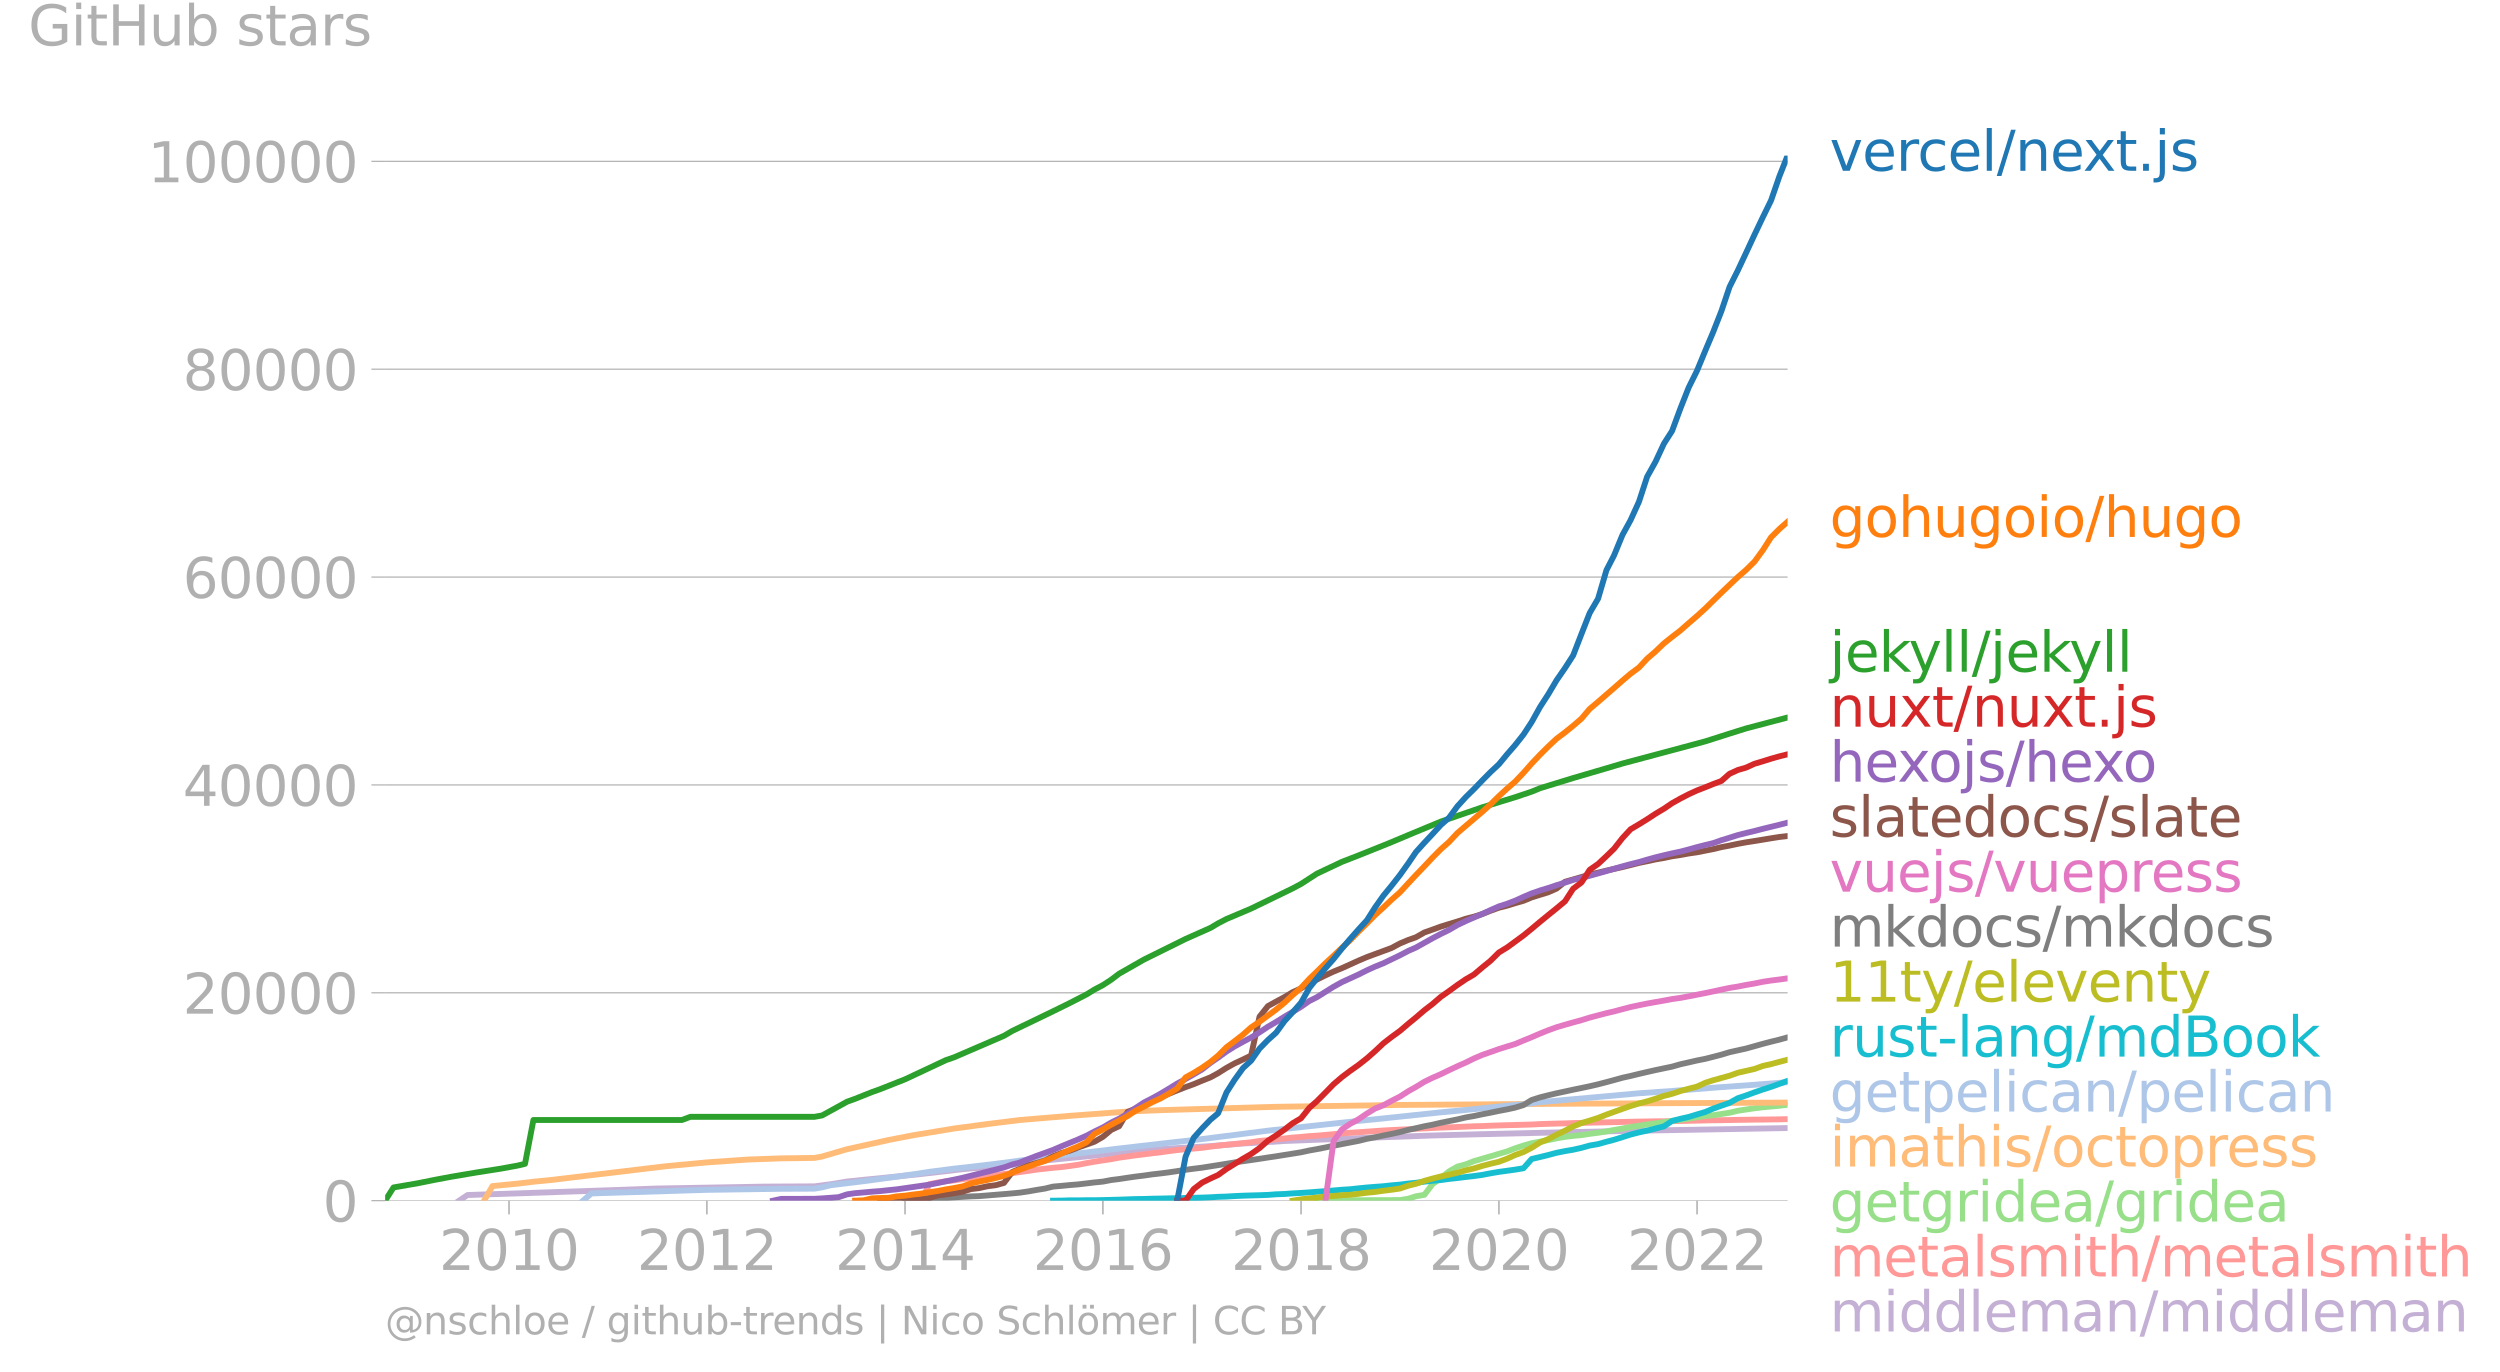 <svg xmlns="http://www.w3.org/2000/svg" xmlns:xlink="http://www.w3.org/1999/xlink" width="848.801" height="465.686" viewBox="0 0 636.6 349.264"><defs><style>*{stroke-linejoin:round;stroke-linecap:butt}</style></defs><g id="figure_1"><path id="patch_1" d="M0 349.264h636.6V0H0v349.264z" style="fill:none"/><g id="axes_1"><path id="patch_2" d="M98.073 305.737h357.12V39.625H98.073v266.112z" style="fill:none"/><g id="matplotlib.axis_1"><g id="xtick_1"><g id="line2d_1"><defs><path id="mcff234ff71" d="M0 0v3.5" style="stroke:#b0b0b0;stroke-width:.4"/></defs><use xlink:href="#mcff234ff71" x="129.616" y="305.737" style="fill:#b0b0b0;stroke:#b0b0b0;stroke-width:.4"/></g><g id="text_1" style="fill:#b0b0b0" transform="matrix(.14 0 0 -.14 111.801 323.375)"><defs><path id="DejaVuSans-32" d="M1228 531h2203V0H469v531q359 372 979 998 621 627 780 809 303 340 423 576 121 236 121 464 0 372-261 606-261 235-680 235-297 0-627-103-329-103-704-313v638q381 153 712 231 332 78 607 78 725 0 1156-363 431-362 431-968 0-288-108-546-107-257-392-607-78-91-497-524-418-433-1181-1211z" transform="scale(.016)"/><path id="DejaVuSans-30" d="M2034 4250q-487 0-733-480-245-479-245-1442 0-959 245-1439 246-480 733-480 491 0 736 480 246 480 246 1439 0 963-246 1442-245 480-736 480zm0 500q785 0 1199-621 414-620 414-1801 0-1178-414-1799Q2819-91 2034-91q-784 0-1198 620-414 621-414 1799 0 1181 414 1801 414 621 1198 621z" transform="scale(.016)"/><path id="DejaVuSans-31" d="M794 531h1031v3560L703 3866v575l1116 225h631V531h1031V0H794v531z" transform="scale(.016)"/></defs><use xlink:href="#DejaVuSans-32"/><use xlink:href="#DejaVuSans-30" x="63.623"/><use xlink:href="#DejaVuSans-31" x="127.246"/><use xlink:href="#DejaVuSans-30" x="190.869"/></g></g><g id="xtick_2"><use xlink:href="#mcff234ff71" id="line2d_2" x="180.002" y="305.737" style="fill:#b0b0b0;stroke:#b0b0b0;stroke-width:.4"/><g id="text_2" style="fill:#b0b0b0" transform="matrix(.14 0 0 -.14 162.187 323.375)"><use xlink:href="#DejaVuSans-32"/><use xlink:href="#DejaVuSans-30" x="63.623"/><use xlink:href="#DejaVuSans-31" x="127.246"/><use xlink:href="#DejaVuSans-32" x="190.869"/></g></g><g id="xtick_3"><use xlink:href="#mcff234ff71" id="line2d_3" x="230.457" y="305.737" style="fill:#b0b0b0;stroke:#b0b0b0;stroke-width:.4"/><g id="text_3" style="fill:#b0b0b0" transform="matrix(.14 0 0 -.14 212.642 323.375)"><defs><path id="DejaVuSans-34" d="M2419 4116 825 1625h1594v2491zm-166 550h794V1625h666v-525h-666V0h-628v1100H313v609l1940 2957z" transform="scale(.016)"/></defs><use xlink:href="#DejaVuSans-32"/><use xlink:href="#DejaVuSans-30" x="63.623"/><use xlink:href="#DejaVuSans-31" x="127.246"/><use xlink:href="#DejaVuSans-34" x="190.869"/></g></g><g id="xtick_4"><use xlink:href="#mcff234ff71" id="line2d_4" x="280.843" y="305.737" style="fill:#b0b0b0;stroke:#b0b0b0;stroke-width:.4"/><g id="text_4" style="fill:#b0b0b0" transform="matrix(.14 0 0 -.14 263.028 323.375)"><defs><path id="DejaVuSans-36" d="M2113 2584q-425 0-674-291-248-290-248-796 0-503 248-796 249-292 674-292t673 292q248 293 248 796 0 506-248 796-248 291-673 291zm1253 1979v-575q-238 112-480 171-242 60-480 60-625 0-955-422-329-422-376-1275 184 272 462 417 279 145 613 145 703 0 1111-427 408-426 408-1160 0-719-425-1154Q2819-91 2113-91q-810 0-1238 620-428 621-428 1799 0 1106 525 1764t1409 658q238 0 480-47t505-140z" transform="scale(.016)"/></defs><use xlink:href="#DejaVuSans-32"/><use xlink:href="#DejaVuSans-30" x="63.623"/><use xlink:href="#DejaVuSans-31" x="127.246"/><use xlink:href="#DejaVuSans-36" x="190.869"/></g></g><g id="xtick_5"><use xlink:href="#mcff234ff71" id="line2d_5" x="331.299" y="305.737" style="fill:#b0b0b0;stroke:#b0b0b0;stroke-width:.4"/><g id="text_5" style="fill:#b0b0b0" transform="matrix(.14 0 0 -.14 313.484 323.375)"><defs><path id="DejaVuSans-38" d="M2034 2216q-450 0-708-241-257-241-257-662 0-422 257-663 258-241 708-241t709 242q260 243 260 662 0 421-258 662-257 241-711 241zm-631 268q-406 100-633 378-226 279-226 679 0 559 398 884 399 325 1092 325 697 0 1094-325t397-884q0-400-227-679-226-278-629-378 456-106 710-416 255-309 255-755 0-679-414-1042Q2806-91 2034-91q-771 0-1186 362-414 363-414 1042 0 446 256 755 257 310 713 416zm-231 997q0-362 226-565 227-203 636-203 407 0 636 203 230 203 230 565 0 363-230 566-229 203-636 203-409 0-636-203-226-203-226-566z" transform="scale(.016)"/></defs><use xlink:href="#DejaVuSans-32"/><use xlink:href="#DejaVuSans-30" x="63.623"/><use xlink:href="#DejaVuSans-31" x="127.246"/><use xlink:href="#DejaVuSans-38" x="190.869"/></g></g><g id="xtick_6"><use xlink:href="#mcff234ff71" id="line2d_6" x="381.685" y="305.737" style="fill:#b0b0b0;stroke:#b0b0b0;stroke-width:.4"/><g id="text_6" style="fill:#b0b0b0" transform="matrix(.14 0 0 -.14 363.87 323.375)"><use xlink:href="#DejaVuSans-32"/><use xlink:href="#DejaVuSans-30" x="63.623"/><use xlink:href="#DejaVuSans-32" x="127.246"/><use xlink:href="#DejaVuSans-30" x="190.869"/></g></g><g id="xtick_7"><use xlink:href="#mcff234ff71" id="line2d_7" x="432.14" y="305.737" style="fill:#b0b0b0;stroke:#b0b0b0;stroke-width:.4"/><g id="text_7" style="fill:#b0b0b0" transform="matrix(.14 0 0 -.14 414.325 323.375)"><use xlink:href="#DejaVuSans-32"/><use xlink:href="#DejaVuSans-30" x="63.623"/><use xlink:href="#DejaVuSans-32" x="127.246"/><use xlink:href="#DejaVuSans-32" x="190.869"/></g></g></g><g id="matplotlib.axis_2"><g id="ytick_1"><path id="line2d_8" d="M98.073 305.737h357.12" clip-path="url(#p355f79ad7e)" style="fill:none;stroke:#b0b0b0;stroke-width:.3;stroke-linecap:square"/><g id="line2d_9"><defs><path id="md61b6ed01d" d="M0 0h-3.5" style="stroke:#b0b0b0;stroke-width:.3"/></defs><use xlink:href="#md61b6ed01d" x="98.073" y="305.737" style="fill:#b0b0b0;stroke:#b0b0b0;stroke-width:.3"/></g><use xlink:href="#DejaVuSans-30" id="text_8" style="fill:#b0b0b0" transform="matrix(.14 0 0 -.14 82.166 311.056)"/></g><g id="ytick_2"><path id="line2d_10" d="M98.073 252.807h357.12" clip-path="url(#p355f79ad7e)" style="fill:none;stroke:#b0b0b0;stroke-width:.3;stroke-linecap:square"/><use xlink:href="#md61b6ed01d" id="line2d_11" x="98.073" y="252.807" style="fill:#b0b0b0;stroke:#b0b0b0;stroke-width:.3"/><g id="text_9" style="fill:#b0b0b0" transform="matrix(.14 0 0 -.14 46.536 258.126)"><use xlink:href="#DejaVuSans-32"/><use xlink:href="#DejaVuSans-30" x="63.623"/><use xlink:href="#DejaVuSans-30" x="127.246"/><use xlink:href="#DejaVuSans-30" x="190.869"/><use xlink:href="#DejaVuSans-30" x="254.492"/></g></g><g id="ytick_3"><path id="line2d_12" d="M98.073 199.877h357.12" clip-path="url(#p355f79ad7e)" style="fill:none;stroke:#b0b0b0;stroke-width:.3;stroke-linecap:square"/><use xlink:href="#md61b6ed01d" id="line2d_13" x="98.073" y="199.877" style="fill:#b0b0b0;stroke:#b0b0b0;stroke-width:.3"/><g id="text_10" style="fill:#b0b0b0" transform="matrix(.14 0 0 -.14 46.536 205.195)"><use xlink:href="#DejaVuSans-34"/><use xlink:href="#DejaVuSans-30" x="63.623"/><use xlink:href="#DejaVuSans-30" x="127.246"/><use xlink:href="#DejaVuSans-30" x="190.869"/><use xlink:href="#DejaVuSans-30" x="254.492"/></g></g><g id="ytick_4"><path id="line2d_14" d="M98.073 146.946h357.12" clip-path="url(#p355f79ad7e)" style="fill:none;stroke:#b0b0b0;stroke-width:.3;stroke-linecap:square"/><use xlink:href="#md61b6ed01d" id="line2d_15" x="98.073" y="146.946" style="fill:#b0b0b0;stroke:#b0b0b0;stroke-width:.3"/><g id="text_11" style="fill:#b0b0b0" transform="matrix(.14 0 0 -.14 46.536 152.265)"><use xlink:href="#DejaVuSans-36"/><use xlink:href="#DejaVuSans-30" x="63.623"/><use xlink:href="#DejaVuSans-30" x="127.246"/><use xlink:href="#DejaVuSans-30" x="190.869"/><use xlink:href="#DejaVuSans-30" x="254.492"/></g></g><g id="ytick_5"><path id="line2d_16" d="M98.073 94.016h357.12" clip-path="url(#p355f79ad7e)" style="fill:none;stroke:#b0b0b0;stroke-width:.3;stroke-linecap:square"/><use xlink:href="#md61b6ed01d" id="line2d_17" x="98.073" y="94.016" style="fill:#b0b0b0;stroke:#b0b0b0;stroke-width:.3"/><g id="text_12" style="fill:#b0b0b0" transform="matrix(.14 0 0 -.14 46.536 99.335)"><use xlink:href="#DejaVuSans-38"/><use xlink:href="#DejaVuSans-30" x="63.623"/><use xlink:href="#DejaVuSans-30" x="127.246"/><use xlink:href="#DejaVuSans-30" x="190.869"/><use xlink:href="#DejaVuSans-30" x="254.492"/></g></g><g id="ytick_6"><path id="line2d_18" d="M98.073 41.086h357.12" clip-path="url(#p355f79ad7e)" style="fill:none;stroke:#b0b0b0;stroke-width:.3;stroke-linecap:square"/><use xlink:href="#md61b6ed01d" id="line2d_19" x="98.073" y="41.086" style="fill:#b0b0b0;stroke:#b0b0b0;stroke-width:.3"/><g id="text_13" style="fill:#b0b0b0" transform="matrix(.14 0 0 -.14 37.628 46.405)"><use xlink:href="#DejaVuSans-31"/><use xlink:href="#DejaVuSans-30" x="63.623"/><use xlink:href="#DejaVuSans-30" x="127.246"/><use xlink:href="#DejaVuSans-30" x="190.869"/><use xlink:href="#DejaVuSans-30" x="254.492"/><use xlink:href="#DejaVuSans-30" x="318.115"/></g></g><g id="text_14" style="fill:#b0b0b0" transform="matrix(.14 0 0 -.14 7.2 11.563)"><defs><path id="DejaVuSans-47" d="M3809 666v1253H2778v519h1656V434q-365-259-806-392-440-133-940-133-1094 0-1712 639-617 640-617 1780 0 1144 617 1783 618 639 1712 639 456 0 867-113 411-112 758-331v-672q-350 297-744 447t-828 150q-857 0-1287-478-429-478-429-1425 0-944 429-1422 430-478 1287-478 334 0 596 58 263 58 472 180z" transform="scale(.016)"/><path id="DejaVuSans-69" d="M603 3500h575V0H603v3500zm0 1363h575v-729H603v729z" transform="scale(.016)"/><path id="DejaVuSans-74" d="M1172 4494v-994h1184v-447H1172V1153q0-428 117-550t477-122h590V0h-590q-666 0-919 248-253 249-253 905v1900H172v447h422v994h578z" transform="scale(.016)"/><path id="DejaVuSans-48" d="M628 4666h631V2753h2294v1913h631V0h-631v2222H1259V0H628v4666z" transform="scale(.016)"/><path id="DejaVuSans-75" d="M544 1381v2119h575V1403q0-497 193-746 194-248 582-248 465 0 735 297 271 297 271 810v1984h575V0h-575v538q-209-319-486-474-276-155-642-155-603 0-916 375-312 375-312 1097zm1447 2203z" transform="scale(.016)"/><path id="DejaVuSans-62" d="M3116 1747q0 634-261 995t-717 361q-457 0-718-361t-261-995q0-634 261-995t718-361q456 0 717 361t261 995zM1159 2969q182 312 458 463 277 152 661 152 638 0 1036-506 399-506 399-1331T3314 415Q2916-91 2278-91q-384 0-661 152-276 152-458 464V0H581v4863h578V2969z" transform="scale(.016)"/><path id="DejaVuSans-73" d="M2834 3397v-544q-243 125-506 187-262 63-544 63-428 0-642-131t-214-394q0-200 153-314t616-217l197-44q612-131 870-370t258-667q0-488-386-773Q2250-91 1575-91q-281 0-586 55T347 128v594q319-166 628-249 309-82 613-82 406 0 624 139 219 139 219 392 0 234-158 359-157 125-692 241l-200 47q-534 112-772 345-237 233-237 639 0 494 350 762 350 269 994 269 318 0 599-47 282-46 519-140z" transform="scale(.016)"/><path id="DejaVuSans-61" d="M2194 1759q-697 0-966-159t-269-544q0-306 202-486 202-179 548-179 479 0 768 339t289 901v128h-572zm1147 238V0h-575v531q-197-318-491-470T1556-91q-537 0-855 302-317 302-317 808 0 590 395 890 396 300 1180 300h807v57q0 397-261 614t-733 217q-300 0-585-72-284-72-546-216v532q315 122 612 182 297 61 578 61 760 0 1135-394 375-393 375-1193z" transform="scale(.016)"/><path id="DejaVuSans-72" d="M2631 2963q-97 56-211 82-114 27-251 27-488 0-749-317t-261-911V0H581v3500h578v-544q182 319 472 473 291 155 707 155 59 0 131-8 72-7 159-23l3-590z" transform="scale(.016)"/></defs><use xlink:href="#DejaVuSans-47"/><use xlink:href="#DejaVuSans-69" x="77.49"/><use xlink:href="#DejaVuSans-74" x="105.273"/><use xlink:href="#DejaVuSans-48" x="144.482"/><use xlink:href="#DejaVuSans-75" x="219.678"/><use xlink:href="#DejaVuSans-62" x="283.057"/><use xlink:href="#DejaVuSans-20" x="346.533"/><use xlink:href="#DejaVuSans-73" x="378.32"/><use xlink:href="#DejaVuSans-74" x="430.42"/><use xlink:href="#DejaVuSans-61" x="469.629"/><use xlink:href="#DejaVuSans-72" x="530.908"/><use xlink:href="#DejaVuSans-73" x="572.021"/></g></g><path id="line2d_20" d="m116.916 305.737 2.14-1.437 29.403-.987 8.49-.291 10.353-.379 27.402-.484 12.7-.069 4.072-.534 4.21-.697 18.844-1.908 10.56-1.222 8.42-.741 4.28-.379 1.933-.37 6.35-.739 29.472-2.892 12.7-.768 8.283-.656 4.21-.244 6.35-.394 20.983-.807 16.703-.596 12.7-.338 23.123-.538 14.632-.307 39.964-.712h0" clip-path="url(#p355f79ad7e)" style="fill:none;stroke:#c5b0d5;stroke-width:1.5;stroke-linecap:square"/><path id="line2d_21" d="m232.597 305.737 1.933-.005 2.14-4.198 2.07-.415 2.14-.315 2.07-.228 2.14-.325 2.14-.244 2.07-.211 2.14-.355 2.07-.24 2.14-.25 2.14-.235 1.933-.27 2.14-.3 2.07-.309 2.14-.24 2.07-.228 2.14-.193 2.14-.278 2.07-.291 2.14-.421 2.07-.373 2.14-.329 2.14-.317 2.002-.384 2.14-.291 2.07-.3 2.14-.256 2.07-.272 2.14-.241 2.14-.307 2.07-.257 2.14-.24 2.07-.146 2.14-.201 2.14-.292 1.933-.246 2.14-.222 2.07-.22 2.14-.203 2.07-.217 2.14-.342 2.14-.19 2.07-.228 2.14-.214 2.07-.23 2.14-.162 2.14-.206 1.933-.117 2.14-.188 2.07-.188 2.14-.2 2.07-.157 2.14-.132 2.14-.154 2.07-.143 2.14-.153 2.07-.114 2.14-.103 2.14-.093 1.933-.127 2.14-.093 2.07-.108 2.14-.1 2.07-.067 2.14-.09 2.14-.09 2.07-.09 2.14-.055 2.071-.088 2.14-.071 2.14-.069 2.001-.045 2.14-.06 2.07-.062 2.14-.113 2.07-.064 2.14-.063 2.14-.05 2.07-.077 2.14-.05 2.071-.054 2.14-.047 2.14-.045 1.932-.037 2.14-.053 2.07-.05 2.14-.046 2.07-.031 2.14-.035 2.14-.018 2.07-.027 2.14-.047 2.071-.04 2.14-.053 2.14-.045 1.932-.042 2.14-.024 2.07-.037 2.14-.045 2.07-.021 2.14-.04 2.14-.013 2.07-.032 2.14-.027 2.071-.047" clip-path="url(#p355f79ad7e)" style="fill:none;stroke:#ff9896;stroke-width:1.5;stroke-linecap:square"/><path id="line2d_22" d="m335.37 305.737 2.14-.071 2.071-.022 2.14-.008 2.07-.002 2.14-.01 2.14-.011 2.07-.006 2.14-.008 2.07-.002 2.14-.008 2.14-.35 1.933-.624 2.14-.363 2.07-2.726 2.14-1.537 2.07-1.707 2.14-1.226 2.14-.571 2.07-.815 2.14-.62 2.071-.603 2.14-.64 2.14-.628 2.001-.78 2.14-.702 2.07-.593 2.14-.404 2.07-.392 2.14-.447 2.14-.374 2.07-.246 2.14-.206 2.071-.312 2.14-.28 2.14-.342 1.932-.368 2.14-.365 2.07-.397 2.14-.3 2.07-.336 2.14-.28 2.14-.318 2.07-.317 2.14-.265 2.071-.302 2.14-.349 2.14-.341 1.932-.172 2.14-.326 2.07-.325 2.14-.498 2.07-.318 2.14-.314 2.14-.252 2.07-.193 2.14-.199 2.071-.259" clip-path="url(#p355f79ad7e)" style="fill:none;stroke:#98df8a;stroke-width:1.5;stroke-linecap:square"/><g id="text_15" style="fill:#1f77b4" transform="matrix(.14 0 0 -.14 465.907 43.488)"><defs><path id="DejaVuSans-76" d="M191 3500h609L1894 563l1094 2937h609L2284 0h-781L191 3500z" transform="scale(.016)"/><path id="DejaVuSans-65" d="M3597 1894v-281H953q38-594 358-905t892-311q331 0 642 81t618 244V178Q3153 47 2828-22t-659-69q-838 0-1327 487-489 488-489 1320 0 859 464 1363 464 505 1252 505 706 0 1117-455 411-454 411-1235zm-575 169q-6 471-264 752-258 282-683 282-481 0-770-272t-333-766l2050 4z" transform="scale(.016)"/><path id="DejaVuSans-63" d="M3122 3366v-538q-244 135-489 202t-495 67q-560 0-870-355-309-354-309-995t309-996q310-354 870-354 250 0 495 67t489 202V134Q2881 22 2623-34q-257-57-548-57-791 0-1257 497-465 497-465 1341 0 856 470 1346 471 491 1290 491 265 0 518-55 253-54 491-163z" transform="scale(.016)"/><path id="DejaVuSans-6c" d="M603 4863h575V0H603v4863z" transform="scale(.016)"/><path id="DejaVuSans-2f" d="M1625 4666h531L531-594H0l1625 5260z" transform="scale(.016)"/><path id="DejaVuSans-6e" d="M3513 2113V0h-575v2094q0 497-194 743-194 247-581 247-466 0-735-297-269-296-269-809V0H581v3500h578v-544q207 316 486 472 280 156 646 156 603 0 912-373 310-373 310-1098z" transform="scale(.016)"/><path id="DejaVuSans-78" d="M3513 3500 2247 1797 3578 0h-678L1881 1375 863 0H184l1360 1831L300 3500h678l928-1247 928 1247h679z" transform="scale(.016)"/><path id="DejaVuSans-2e" d="M684 794h660V0H684v794z" transform="scale(.016)"/><path id="DejaVuSans-6a" d="M603 3500h575V-63q0-668-255-968-254-300-820-300h-219v487H38q328 0 446 152Q603-541 603-63v3563zm0 1363h575v-729H603v729z" transform="scale(.016)"/></defs><use xlink:href="#DejaVuSans-76"/><use xlink:href="#DejaVuSans-65" x="59.18"/><use xlink:href="#DejaVuSans-72" x="120.703"/><use xlink:href="#DejaVuSans-63" x="159.566"/><use xlink:href="#DejaVuSans-65" x="214.547"/><use xlink:href="#DejaVuSans-6c" x="276.07"/><use xlink:href="#DejaVuSans-2f" x="303.854"/><use xlink:href="#DejaVuSans-6e" x="337.545"/><use xlink:href="#DejaVuSans-65" x="400.924"/><use xlink:href="#DejaVuSans-78" x="460.697"/><use xlink:href="#DejaVuSans-74" x="519.877"/><use xlink:href="#DejaVuSans-2e" x="559.086"/><use xlink:href="#DejaVuSans-6a" x="590.873"/><use xlink:href="#DejaVuSans-73" x="618.656"/></g><g id="text_16" style="fill:#ff7f0e" transform="matrix(.14 0 0 -.14 465.907 136.72)"><defs><path id="DejaVuSans-67" d="M2906 1791q0 625-258 968-257 344-723 344-462 0-720-344-258-343-258-968 0-622 258-966t720-344q466 0 723 344 258 344 258 966zm575-1357q0-893-397-1329-396-436-1215-436-303 0-572 45t-522 139v559q253-137 500-202 247-66 503-66 566 0 847 295t281 892v285q-178-310-456-463T1784 0Q1141 0 747 490 353 981 353 1791q0 812 394 1302 394 491 1037 491 388 0 666-153t456-462v531h575V434z" transform="scale(.016)"/><path id="DejaVuSans-6f" d="M1959 3097q-462 0-731-361t-269-989q0-628 267-989 268-361 733-361 460 0 728 362 269 363 269 988 0 622-269 986-268 364-728 364zm0 487q750 0 1178-488 429-487 429-1349 0-859-429-1349Q2709-91 1959-91q-753 0-1180 489-426 490-426 1349 0 862 426 1349 427 488 1180 488z" transform="scale(.016)"/><path id="DejaVuSans-68" d="M3513 2113V0h-575v2094q0 497-194 743-194 247-581 247-466 0-735-297-269-296-269-809V0H581v4863h578V2956q207 316 486 472 280 156 646 156 603 0 912-373 310-373 310-1098z" transform="scale(.016)"/></defs><use xlink:href="#DejaVuSans-67"/><use xlink:href="#DejaVuSans-6f" x="63.477"/><use xlink:href="#DejaVuSans-68" x="124.658"/><use xlink:href="#DejaVuSans-75" x="188.037"/><use xlink:href="#DejaVuSans-67" x="251.416"/><use xlink:href="#DejaVuSans-6f" x="314.893"/><use xlink:href="#DejaVuSans-69" x="376.074"/><use xlink:href="#DejaVuSans-6f" x="403.857"/><use xlink:href="#DejaVuSans-2f" x="465.039"/><use xlink:href="#DejaVuSans-68" x="498.73"/><use xlink:href="#DejaVuSans-75" x="562.109"/><use xlink:href="#DejaVuSans-67" x="625.488"/><use xlink:href="#DejaVuSans-6f" x="688.965"/></g><g id="text_17" style="fill:#2ca02c" transform="matrix(.14 0 0 -.14 465.907 171.047)"><defs><path id="DejaVuSans-6b" d="M581 4863h578V1991l1716 1509h734L1753 1863 3688 0h-750L1159 1709V0H581v4863z" transform="scale(.016)"/><path id="DejaVuSans-79" d="M2059-325q-243-625-475-815-231-191-618-191H506v481h338q237 0 368 113 132 112 291 531l103 262L191 3500h609L1894 763l1094 2737h609L2059-325z" transform="scale(.016)"/></defs><use xlink:href="#DejaVuSans-6a"/><use xlink:href="#DejaVuSans-65" x="27.783"/><use xlink:href="#DejaVuSans-6b" x="89.307"/><use xlink:href="#DejaVuSans-79" x="143.592"/><use xlink:href="#DejaVuSans-6c" x="202.771"/><use xlink:href="#DejaVuSans-6c" x="230.555"/><use xlink:href="#DejaVuSans-2f" x="258.338"/><use xlink:href="#DejaVuSans-6a" x="292.029"/><use xlink:href="#DejaVuSans-65" x="319.813"/><use xlink:href="#DejaVuSans-6b" x="381.336"/><use xlink:href="#DejaVuSans-79" x="435.621"/><use xlink:href="#DejaVuSans-6c" x="494.801"/><use xlink:href="#DejaVuSans-6c" x="522.584"/></g><g id="text_18" style="fill:#d62728" transform="matrix(.14 0 0 -.14 465.907 185.047)"><use xlink:href="#DejaVuSans-6e"/><use xlink:href="#DejaVuSans-75" x="63.379"/><use xlink:href="#DejaVuSans-78" x="126.758"/><use xlink:href="#DejaVuSans-74" x="185.938"/><use xlink:href="#DejaVuSans-2f" x="225.146"/><use xlink:href="#DejaVuSans-6e" x="258.838"/><use xlink:href="#DejaVuSans-75" x="322.217"/><use xlink:href="#DejaVuSans-78" x="385.596"/><use xlink:href="#DejaVuSans-74" x="444.775"/><use xlink:href="#DejaVuSans-2e" x="483.984"/><use xlink:href="#DejaVuSans-6a" x="515.771"/><use xlink:href="#DejaVuSans-73" x="543.555"/></g><g id="text_19" style="fill:#9467bd" transform="matrix(.14 0 0 -.14 465.907 199.047)"><use xlink:href="#DejaVuSans-68"/><use xlink:href="#DejaVuSans-65" x="63.379"/><use xlink:href="#DejaVuSans-78" x="123.152"/><use xlink:href="#DejaVuSans-6f" x="179.207"/><use xlink:href="#DejaVuSans-6a" x="240.389"/><use xlink:href="#DejaVuSans-73" x="268.172"/><use xlink:href="#DejaVuSans-2f" x="320.271"/><use xlink:href="#DejaVuSans-68" x="353.963"/><use xlink:href="#DejaVuSans-65" x="417.342"/><use xlink:href="#DejaVuSans-78" x="477.115"/><use xlink:href="#DejaVuSans-6f" x="533.17"/></g><g id="text_20" style="fill:#8c564b" transform="matrix(.14 0 0 -.14 465.907 213.047)"><defs><path id="DejaVuSans-64" d="M2906 2969v1894h575V0h-575v525q-181-312-458-464-276-152-664-152-634 0-1033 506-398 507-398 1332t398 1331q399 506 1033 506 388 0 664-152 277-151 458-463zM947 1747q0-634 261-995t717-361q456 0 718 361 263 361 263 995t-263 995q-262 361-718 361t-717-361q-261-361-261-995z" transform="scale(.016)"/></defs><use xlink:href="#DejaVuSans-73"/><use xlink:href="#DejaVuSans-6c" x="52.1"/><use xlink:href="#DejaVuSans-61" x="79.883"/><use xlink:href="#DejaVuSans-74" x="141.162"/><use xlink:href="#DejaVuSans-65" x="180.371"/><use xlink:href="#DejaVuSans-64" x="241.895"/><use xlink:href="#DejaVuSans-6f" x="305.371"/><use xlink:href="#DejaVuSans-63" x="366.553"/><use xlink:href="#DejaVuSans-73" x="421.533"/><use xlink:href="#DejaVuSans-2f" x="473.633"/><use xlink:href="#DejaVuSans-73" x="507.324"/><use xlink:href="#DejaVuSans-6c" x="559.424"/><use xlink:href="#DejaVuSans-61" x="587.207"/><use xlink:href="#DejaVuSans-74" x="648.486"/><use xlink:href="#DejaVuSans-65" x="687.695"/></g><g id="text_21" style="fill:#e377c2" transform="matrix(.14 0 0 -.14 465.907 227.047)"><defs><path id="DejaVuSans-70" d="M1159 525v-1856H581v4831h578v-531q182 312 458 463 277 152 661 152 638 0 1036-506 399-506 399-1331T3314 415Q2916-91 2278-91q-384 0-661 152-276 152-458 464zm1957 1222q0 634-261 995t-717 361q-457 0-718-361t-261-995q0-634 261-995t718-361q456 0 717 361t261 995z" transform="scale(.016)"/></defs><use xlink:href="#DejaVuSans-76"/><use xlink:href="#DejaVuSans-75" x="59.18"/><use xlink:href="#DejaVuSans-65" x="122.559"/><use xlink:href="#DejaVuSans-6a" x="184.082"/><use xlink:href="#DejaVuSans-73" x="211.865"/><use xlink:href="#DejaVuSans-2f" x="263.965"/><use xlink:href="#DejaVuSans-76" x="297.656"/><use xlink:href="#DejaVuSans-75" x="356.836"/><use xlink:href="#DejaVuSans-65" x="420.215"/><use xlink:href="#DejaVuSans-70" x="481.738"/><use xlink:href="#DejaVuSans-72" x="545.215"/><use xlink:href="#DejaVuSans-65" x="584.078"/><use xlink:href="#DejaVuSans-73" x="645.602"/><use xlink:href="#DejaVuSans-73" x="697.701"/></g><g id="text_22" style="fill:#7f7f7f" transform="matrix(.14 0 0 -.14 465.907 241.047)"><defs><path id="DejaVuSans-6d" d="M3328 2828q216 388 516 572t706 184q547 0 844-383 297-382 297-1088V0h-578v2094q0 503-179 746-178 244-543 244-447 0-707-297-259-296-259-809V0h-578v2094q0 506-178 748t-550 242q-441 0-701-298-259-298-259-808V0H581v3500h578v-544q197 322 472 475t653 153q382 0 649-194 267-193 395-562z" transform="scale(.016)"/></defs><use xlink:href="#DejaVuSans-6d"/><use xlink:href="#DejaVuSans-6b" x="97.412"/><use xlink:href="#DejaVuSans-64" x="155.322"/><use xlink:href="#DejaVuSans-6f" x="218.799"/><use xlink:href="#DejaVuSans-63" x="279.98"/><use xlink:href="#DejaVuSans-73" x="334.961"/><use xlink:href="#DejaVuSans-2f" x="387.061"/><use xlink:href="#DejaVuSans-6d" x="420.752"/><use xlink:href="#DejaVuSans-6b" x="518.164"/><use xlink:href="#DejaVuSans-64" x="576.074"/><use xlink:href="#DejaVuSans-6f" x="639.551"/><use xlink:href="#DejaVuSans-63" x="700.732"/><use xlink:href="#DejaVuSans-73" x="755.713"/></g><g id="text_23" style="fill:#bcbd22" transform="matrix(.14 0 0 -.14 465.907 255.047)"><use xlink:href="#DejaVuSans-31"/><use xlink:href="#DejaVuSans-31" x="63.623"/><use xlink:href="#DejaVuSans-74" x="127.246"/><use xlink:href="#DejaVuSans-79" x="166.455"/><use xlink:href="#DejaVuSans-2f" x="225.635"/><use xlink:href="#DejaVuSans-65" x="259.326"/><use xlink:href="#DejaVuSans-6c" x="320.85"/><use xlink:href="#DejaVuSans-65" x="348.633"/><use xlink:href="#DejaVuSans-76" x="410.156"/><use xlink:href="#DejaVuSans-65" x="469.336"/><use xlink:href="#DejaVuSans-6e" x="530.859"/><use xlink:href="#DejaVuSans-74" x="594.238"/><use xlink:href="#DejaVuSans-79" x="633.447"/></g><g id="text_24" style="fill:#17becf" transform="matrix(.14 0 0 -.14 465.907 269.047)"><defs><path id="DejaVuSans-2d" d="M313 2009h1684v-512H313v512z" transform="scale(.016)"/><path id="DejaVuSans-42" d="M1259 2228V519h1013q509 0 754 211 246 211 246 645 0 438-246 645-245 208-754 208H1259zm0 1919V2741h935q462 0 688 173 227 174 227 530 0 353-227 528-226 175-688 175h-935zm-631 519h1613q722 0 1112-300 391-300 391-853 0-429-200-682t-588-315q466-100 724-418 258-317 258-792 0-625-425-966Q3088 0 2303 0H628v4666z" transform="scale(.016)"/></defs><use xlink:href="#DejaVuSans-72"/><use xlink:href="#DejaVuSans-75" x="41.113"/><use xlink:href="#DejaVuSans-73" x="104.492"/><use xlink:href="#DejaVuSans-74" x="156.592"/><use xlink:href="#DejaVuSans-2d" x="195.801"/><use xlink:href="#DejaVuSans-6c" x="231.885"/><use xlink:href="#DejaVuSans-61" x="259.668"/><use xlink:href="#DejaVuSans-6e" x="320.947"/><use xlink:href="#DejaVuSans-67" x="384.326"/><use xlink:href="#DejaVuSans-2f" x="447.803"/><use xlink:href="#DejaVuSans-6d" x="481.494"/><use xlink:href="#DejaVuSans-64" x="578.906"/><use xlink:href="#DejaVuSans-42" x="642.383"/><use xlink:href="#DejaVuSans-6f" x="710.986"/><use xlink:href="#DejaVuSans-6f" x="772.168"/><use xlink:href="#DejaVuSans-6b" x="833.35"/></g><g id="text_25" style="fill:#aec7e8" transform="matrix(.14 0 0 -.14 465.907 283.047)"><use xlink:href="#DejaVuSans-67"/><use xlink:href="#DejaVuSans-65" x="63.477"/><use xlink:href="#DejaVuSans-74" x="125"/><use xlink:href="#DejaVuSans-70" x="164.209"/><use xlink:href="#DejaVuSans-65" x="227.686"/><use xlink:href="#DejaVuSans-6c" x="289.209"/><use xlink:href="#DejaVuSans-69" x="316.992"/><use xlink:href="#DejaVuSans-63" x="344.775"/><use xlink:href="#DejaVuSans-61" x="399.756"/><use xlink:href="#DejaVuSans-6e" x="461.035"/><use xlink:href="#DejaVuSans-2f" x="524.414"/><use xlink:href="#DejaVuSans-70" x="558.105"/><use xlink:href="#DejaVuSans-65" x="621.582"/><use xlink:href="#DejaVuSans-6c" x="683.105"/><use xlink:href="#DejaVuSans-69" x="710.889"/><use xlink:href="#DejaVuSans-63" x="738.672"/><use xlink:href="#DejaVuSans-61" x="793.652"/><use xlink:href="#DejaVuSans-6e" x="854.932"/></g><g id="text_26" style="fill:#ffbb78" transform="matrix(.14 0 0 -.14 465.907 297.047)"><use xlink:href="#DejaVuSans-69"/><use xlink:href="#DejaVuSans-6d" x="27.783"/><use xlink:href="#DejaVuSans-61" x="125.195"/><use xlink:href="#DejaVuSans-74" x="186.475"/><use xlink:href="#DejaVuSans-68" x="225.684"/><use xlink:href="#DejaVuSans-69" x="289.063"/><use xlink:href="#DejaVuSans-73" x="316.846"/><use xlink:href="#DejaVuSans-2f" x="368.945"/><use xlink:href="#DejaVuSans-6f" x="402.637"/><use xlink:href="#DejaVuSans-63" x="463.818"/><use xlink:href="#DejaVuSans-74" x="518.799"/><use xlink:href="#DejaVuSans-6f" x="558.008"/><use xlink:href="#DejaVuSans-70" x="619.189"/><use xlink:href="#DejaVuSans-72" x="682.666"/><use xlink:href="#DejaVuSans-65" x="721.529"/><use xlink:href="#DejaVuSans-73" x="783.053"/><use xlink:href="#DejaVuSans-73" x="835.152"/></g><g id="text_27" style="fill:#98df8a" transform="matrix(.14 0 0 -.14 465.907 311.047)"><use xlink:href="#DejaVuSans-67"/><use xlink:href="#DejaVuSans-65" x="63.477"/><use xlink:href="#DejaVuSans-74" x="125"/><use xlink:href="#DejaVuSans-67" x="164.209"/><use xlink:href="#DejaVuSans-72" x="227.686"/><use xlink:href="#DejaVuSans-69" x="268.799"/><use xlink:href="#DejaVuSans-64" x="296.582"/><use xlink:href="#DejaVuSans-65" x="360.059"/><use xlink:href="#DejaVuSans-61" x="421.582"/><use xlink:href="#DejaVuSans-2f" x="482.861"/><use xlink:href="#DejaVuSans-67" x="516.553"/><use xlink:href="#DejaVuSans-72" x="580.029"/><use xlink:href="#DejaVuSans-69" x="621.143"/><use xlink:href="#DejaVuSans-64" x="648.926"/><use xlink:href="#DejaVuSans-65" x="712.402"/><use xlink:href="#DejaVuSans-61" x="773.926"/></g><g id="text_28" style="fill:#ff9896" transform="matrix(.14 0 0 -.14 465.907 325.047)"><use xlink:href="#DejaVuSans-6d"/><use xlink:href="#DejaVuSans-65" x="97.412"/><use xlink:href="#DejaVuSans-74" x="158.936"/><use xlink:href="#DejaVuSans-61" x="198.145"/><use xlink:href="#DejaVuSans-6c" x="259.424"/><use xlink:href="#DejaVuSans-73" x="287.207"/><use xlink:href="#DejaVuSans-6d" x="339.307"/><use xlink:href="#DejaVuSans-69" x="436.719"/><use xlink:href="#DejaVuSans-74" x="464.502"/><use xlink:href="#DejaVuSans-68" x="503.711"/><use xlink:href="#DejaVuSans-2f" x="567.09"/><use xlink:href="#DejaVuSans-6d" x="600.781"/><use xlink:href="#DejaVuSans-65" x="698.193"/><use xlink:href="#DejaVuSans-74" x="759.717"/><use xlink:href="#DejaVuSans-61" x="798.926"/><use xlink:href="#DejaVuSans-6c" x="860.205"/><use xlink:href="#DejaVuSans-73" x="887.988"/><use xlink:href="#DejaVuSans-6d" x="940.088"/><use xlink:href="#DejaVuSans-69" x="1037.5"/><use xlink:href="#DejaVuSans-74" x="1065.283"/><use xlink:href="#DejaVuSans-68" x="1104.492"/></g><g id="text_29" style="fill:#c5b0d5" transform="matrix(.14 0 0 -.14 465.907 339.047)"><use xlink:href="#DejaVuSans-6d"/><use xlink:href="#DejaVuSans-69" x="97.412"/><use xlink:href="#DejaVuSans-64" x="125.195"/><use xlink:href="#DejaVuSans-64" x="188.672"/><use xlink:href="#DejaVuSans-6c" x="252.148"/><use xlink:href="#DejaVuSans-65" x="279.932"/><use xlink:href="#DejaVuSans-6d" x="341.455"/><use xlink:href="#DejaVuSans-61" x="438.867"/><use xlink:href="#DejaVuSans-6e" x="500.146"/><use xlink:href="#DejaVuSans-2f" x="563.525"/><use xlink:href="#DejaVuSans-6d" x="597.217"/><use xlink:href="#DejaVuSans-69" x="694.629"/><use xlink:href="#DejaVuSans-64" x="722.412"/><use xlink:href="#DejaVuSans-64" x="785.889"/><use xlink:href="#DejaVuSans-6c" x="849.365"/><use xlink:href="#DejaVuSans-65" x="877.148"/><use xlink:href="#DejaVuSans-6d" x="938.672"/><use xlink:href="#DejaVuSans-61" x="1036.084"/><use xlink:href="#DejaVuSans-6e" x="1097.363"/></g><g id="text_30" style="fill:#b0b0b0" transform="matrix(.097 0 0 -.097 98.073 339.773)"><defs><path id="DejaVuSans-40" d="M2381 1678q0-447 222-702 222-254 610-254 384 0 604 256 221 256 221 700 0 438-225 695-225 258-607 258-378 0-602-256-223-256-223-697zm1703-934q-187-241-429-355t-564-114q-538 0-874 389t-336 1014q0 625 337 1015 338 391 873 391 322 0 565-117 244-117 428-354v409h447V722q457 69 714 417 258 349 258 902 0 334-99 628-98 294-298 544-325 409-792 626t-1017 217q-384 0-738-102-353-101-653-301-490-319-767-836-276-517-276-1120 0-497 179-932 180-434 521-765 328-325 759-495 431-171 922-171 403 0 792 136t714 389l281-347q-390-303-851-464t-936-161q-578 0-1091 205-512 205-912 595Q841 78 631 592q-209 514-209 1105 0 569 212 1084 213 516 607 907 403 396 931 607t1119 211q662 0 1229-272 568-271 952-771 234-307 357-666 124-359 124-744 0-822-497-1297T4084 263v481z" transform="scale(.016)"/><path id="DejaVuSans-7c" d="M1344 4891v-6400H813v6400h531z" transform="scale(.016)"/><path id="DejaVuSans-4e" d="M628 4666h850L3547 763v3903h612V0h-850L1241 3903V0H628v4666z" transform="scale(.016)"/><path id="DejaVuSans-53" d="M3425 4513v-616q-359 172-678 256-319 85-616 85-515 0-795-200t-280-569q0-310 186-468 186-157 705-254l381-78q706-135 1042-474t336-907q0-679-455-1029Q2797-91 1919-91q-331 0-705 75-373 75-773 222v650q384-215 753-325 369-109 725-109 540 0 834 212 294 213 294 607 0 343-211 537t-692 291l-385 75q-706 140-1022 440-315 300-315 835 0 619 436 975t1201 356q329 0 669-60 341-59 697-177z" transform="scale(.016)"/><path id="DejaVuSans-f6" d="M1959 3097q-462 0-731-361t-269-989q0-628 267-989 268-361 733-361 460 0 728 362 269 363 269 988 0 622-269 986-268 364-728 364zm0 487q750 0 1178-488 429-487 429-1349 0-859-429-1349Q2709-91 1959-91q-753 0-1180 489-426 490-426 1349 0 862 426 1349 427 488 1180 488zm295 1266h634v-631h-634v631zm-1222 0h634v-631h-634v631z" transform="scale(.016)"/><path id="DejaVuSans-43" d="M4122 4306v-665q-319 297-680 443-361 147-767 147-800 0-1225-489t-425-1414q0-922 425-1411t1225-489q406 0 767 147t680 444V359q-331-225-702-338-370-112-782-112-1060 0-1670 648-609 649-609 1771 0 1125 609 1773 610 649 1670 649 418 0 788-111 371-111 696-333z" transform="scale(.016)"/><path id="DejaVuSans-59" d="M-13 4666h679l1293-1919 1285 1919h678L2272 2222V0h-634v2222L-13 4666z" transform="scale(.016)"/></defs><use xlink:href="#DejaVuSans-40"/><use xlink:href="#DejaVuSans-6e" x="100"/><use xlink:href="#DejaVuSans-73" x="163.379"/><use xlink:href="#DejaVuSans-63" x="215.479"/><use xlink:href="#DejaVuSans-68" x="270.459"/><use xlink:href="#DejaVuSans-6c" x="333.838"/><use xlink:href="#DejaVuSans-6f" x="361.621"/><use xlink:href="#DejaVuSans-65" x="422.803"/><use xlink:href="#DejaVuSans-20" x="484.326"/><use xlink:href="#DejaVuSans-2f" x="516.113"/><use xlink:href="#DejaVuSans-20" x="549.805"/><use xlink:href="#DejaVuSans-67" x="581.592"/><use xlink:href="#DejaVuSans-69" x="645.068"/><use xlink:href="#DejaVuSans-74" x="672.852"/><use xlink:href="#DejaVuSans-68" x="712.061"/><use xlink:href="#DejaVuSans-75" x="775.439"/><use xlink:href="#DejaVuSans-62" x="838.818"/><use xlink:href="#DejaVuSans-2d" x="902.295"/><use xlink:href="#DejaVuSans-74" x="938.379"/><use xlink:href="#DejaVuSans-72" x="977.588"/><use xlink:href="#DejaVuSans-65" x="1016.451"/><use xlink:href="#DejaVuSans-6e" x="1077.975"/><use xlink:href="#DejaVuSans-64" x="1141.354"/><use xlink:href="#DejaVuSans-73" x="1204.83"/><use xlink:href="#DejaVuSans-20" x="1256.93"/><use xlink:href="#DejaVuSans-7c" x="1288.717"/><use xlink:href="#DejaVuSans-20" x="1322.408"/><use xlink:href="#DejaVuSans-4e" x="1354.195"/><use xlink:href="#DejaVuSans-69" x="1429"/><use xlink:href="#DejaVuSans-63" x="1456.783"/><use xlink:href="#DejaVuSans-6f" x="1511.764"/><use xlink:href="#DejaVuSans-20" x="1572.945"/><use xlink:href="#DejaVuSans-53" x="1604.732"/><use xlink:href="#DejaVuSans-63" x="1668.209"/><use xlink:href="#DejaVuSans-68" x="1723.189"/><use xlink:href="#DejaVuSans-6c" x="1786.568"/><use xlink:href="#DejaVuSans-f6" x="1814.352"/><use xlink:href="#DejaVuSans-6d" x="1875.533"/><use xlink:href="#DejaVuSans-65" x="1972.945"/><use xlink:href="#DejaVuSans-72" x="2034.469"/><use xlink:href="#DejaVuSans-20" x="2075.582"/><use xlink:href="#DejaVuSans-7c" x="2107.369"/><use xlink:href="#DejaVuSans-20" x="2141.061"/><use xlink:href="#DejaVuSans-43" x="2172.848"/><use xlink:href="#DejaVuSans-43" x="2242.672"/><use xlink:href="#DejaVuSans-20" x="2312.496"/><use xlink:href="#DejaVuSans-42" x="2344.283"/><use xlink:href="#DejaVuSans-59" x="2407.387"/></g><path id="line2d_23" d="m123.266 305.737 2.14-3.718 6.35-.614 4.072-.49 4.21-.41 25.194-3.017 4.21-.503 10.56-.992 10.492-.73 8.42-.297 8.49-.114 1.933-.352 6.35-1.863 10.56-2.34 6.35-1.225 10.353-1.707 8.49-1.138 8.283-1.024 12.7-1.062 14.701-1.095 8.421-.355 29.404-.852 31.543-.476 39.894-.291 25.193-.14 33.614-.17h0" clip-path="url(#p355f79ad7e)" style="fill:none;stroke:#ffbb78;stroke-width:1.5;stroke-linecap:square"/><path id="line2d_24" d="m148.46 305.737 2.139-1.845 29.403-.91 18.912-.265 8.49-.037 1.933-.328 2.14-.54 8.42-1.027 4.21-.569 8.49-1.201 4.072-.625 6.281-.812 4.28-.474 6.28-.749 12.563-1.667 10.56-1.226 8.352-1.01 10.56-1.218 10.56-1.188 4.073-.514 12.7-1.62 23.053-2.487 4.21-.415 16.773-1.768 6.35-.604 10.56-1.093 4.142-.35 4.21-.544 14.77-1.318 10.423-.945 8.42-.588 12.563-.981 8.42-.596 8.421-.664h0" clip-path="url(#p355f79ad7e)" style="fill:none;stroke:#aec7e8;stroke-width:1.5;stroke-linecap:square"/><path id="line2d_25" d="m268.143 305.737 2.14-.01 2.14-.07h2.07l2.14-.031h2.07l2.14-.04 2.14-.053 2.002-.05 2.14-.082 2.07-.072 2.14-.026 2.07-.066 2.14-.04 2.14-.053 2.07-.037 2.14-.058 2.07-.048 2.14-.05 2.14-.08 1.933-.113 2.14-.072 2.07-.121 2.14-.098 2.07-.064 2.14-.06 2.14-.077 2.07-.157 2.14-.079 2.07-.153 2.14-.114 2.14-.143 1.933-.154 2.14-.153 2.07-.172 2.14-.188 2.07-.127 2.14-.233 2.14-.212 2.07-.164 2.14-.161 2.07-.225 2.14-.185 2.14-.278 1.933-.188 2.14-.28 2.07-.231 2.14-.185 2.07-.286 2.14-.233 2.14-.262 2.07-.236 2.14-.299 2.071-.4 2.14-.364 2.14-.292 2.001-.28 2.14-.357 2.07-2.353 2.14-.503 2.07-.505 2.14-.572 2.14-.429 2.07-.352 2.14-.481 2.071-.58 2.14-.368 2.14-.603 1.932-.503 2.14-.664 2.07-.66 2.14-.553 2.07-.444 2.14-.545 2.14-.54 2.07-1.38 2.14-.55 2.071-.47 2.14-.644 2.14-.635 1.932-.826 2.14-.77 2.07-.712 2.14-1.193 2.07-.688 2.14-.789 2.14-.744 2.07-.659 2.14-.767 2.071-.75" clip-path="url(#p355f79ad7e)" style="fill:none;stroke:#17becf;stroke-width:1.5;stroke-linecap:square"/><path id="line2d_26" d="m329.159 305.737 2.14-.339 2.14-.249 1.932-.185 2.14-.299 2.07-.127 2.14-.204 2.07-.087 2.14-.251 2.14-.286 2.07-.193 2.14-.307 2.07-.252 2.14-.312 2.14-.733 1.933-.466 2.14-.754 2.07-.58 2.14-.54 2.07-.442 2.14-.51 2.14-.61 2.07-.483 2.14-.649 2.071-.54 2.14-.505 2.14-.815 2.001-.903 2.14-.77 2.07-1.085 2.14-1.35 2.07-.847 2.14-1.12 2.14-1.026 2.07-1.09 2.14-.86 2.071-.614 2.14-.689 2.14-.846 1.932-.694 2.14-.767 2.07-.723 2.14-.656 2.07-.527 2.14-.667 2.14-.73 2.07-.521 2.14-.72 2.071-.564 2.14-.556 2.14-.979 1.932-.622 2.14-.595 2.07-.572 2.14-.76 2.07-.476 2.14-.484 2.14-.77 2.07-.466 2.14-.574 2.071-.548" clip-path="url(#p355f79ad7e)" style="fill:none;stroke:#bcbd22;stroke-width:1.5;stroke-linecap:square"/><path id="line2d_27" d="m230.457 305.737 2.14-.114 1.933-.288 2.14-.143 2.07-.106 2.14-.08 2.07-.116 2.14-.122 2.14-.116 2.07-.072 2.14-.169 2.07-.17 2.14-.174 2.14-.185 1.933-.188 2.14-.315 2.07-.37 2.14-.342 2.07-.508 2.14-.183 2.14-.209 2.07-.164 2.14-.254 2.07-.251 2.14-.21 2.14-.41 2.002-.248 2.14-.329 2.07-.296 2.14-.262 2.07-.299 2.14-.243 2.14-.276 2.07-.31 2.14-.333 2.07-.278 2.14-.264 2.14-.347 1.933-.3 2.14-.351 2.07-.336 2.14-.312 2.07-.294 2.14-.318 2.14-.333 2.07-.302 2.14-.347 2.07-.328 2.14-.347 2.14-.463 1.933-.346 2.14-.416 2.07-.45 2.14-.41 2.07-.408 2.14-.407 2.14-.532 2.07-.39 2.14-.444 2.07-.413 2.14-.476 2.14-.558 1.933-.416 2.14-.495 2.07-.394 2.14-.503 2.07-.418 2.14-.431 2.14-.506 2.07-.357 2.14-.455 2.071-.4 2.14-.447 2.14-.408 2.001-.437 2.14-.65 2.07-1.282 2.14-.685 2.07-.521 2.14-.511 2.14-.458 2.07-.452 2.14-.44 2.071-.436 2.14-.498 2.14-.556 1.932-.521 2.14-.596 2.07-.457 2.14-.524 2.07-.48 2.14-.484 2.14-.45 2.07-.431 2.14-.611 2.071-.464 2.14-.494 2.14-.427 1.932-.492 2.14-.558 2.07-.627 2.14-.48 2.07-.457 2.14-.596 2.14-.603 2.07-.543 2.14-.526 2.071-.577" clip-path="url(#p355f79ad7e)" style="fill:none;stroke:#7f7f7f;stroke-width:1.5;stroke-linecap:square"/><path id="line2d_28" d="m337.51 305.737 2.071-15.178 2.14-2.993 2.07-1.384 2.14-1.175 2.14-1.458 2.07-1.268 2.14-.847 2.07-1.122 2.14-1.08 2.14-1.379 1.933-1.08 2.14-1.307 2.07-1.016 2.14-.934 2.07-1.009 2.14-1.003 2.14-.952 2.07-1.02 2.14-.92 2.071-.717 2.14-.765 2.14-.67 2.001-.611 2.14-.903 2.07-.841 2.14-.924 2.07-.836 2.14-.776 2.14-.635 2.07-.582 2.14-.59 2.071-.643 2.14-.57 2.14-.56 1.932-.448 2.14-.574 2.07-.54 2.14-.46 2.07-.421 2.14-.384 2.14-.376 2.07-.389 2.14-.304 2.071-.389 2.14-.42 2.14-.419 1.932-.402 2.14-.471 2.07-.434 2.14-.344 2.07-.41 2.14-.366 2.14-.44 2.07-.317 2.14-.267 2.071-.294" clip-path="url(#p355f79ad7e)" style="fill:none;stroke:#e377c2;stroke-width:1.5;stroke-linecap:square"/><path id="line2d_29" d="m224.107 305.737 2.14-.093 2.07-.148 2.14-.016 2.14-.066 1.933-.116 2.14-.265 2.07-.63 2.14-.251 2.07-.313 2.14-.378 2.14-.67 2.07-.248 2.14-.474 2.07-.267 2.14-.577 2.14-2.819 1.933-.786 2.14-.923 2.07-.55 2.14-.61 2.07-1.106 2.14-.834 2.14-.603 2.07-.789 2.14-.743 2.07-.736 2.14-1.241 2.14-1.79 2.002-.92 2.14-3.626 2.07-.881 2.14-.892 2.07-1.096 2.14-.923 2.14-.853 2.07-.844 2.14-.83 2.07-.75 2.14-.894 2.14-.85 1.933-1.056 2.14-1.352 2.07-1.143 2.14-.993 2.07-1.01 2.14-9.894 2.14-2.696 2.07-1.146 2.14-1.149 2.07-1.241 2.14-.966 2.14-1.374 1.933-.886 2.14-1.061 2.07-.964 2.14-.87 2.07-.937 2.14-.974 2.14-.91 2.07-.763 2.14-.788 2.07-.763 2.14-1.15 2.14-.903 1.933-.675 2.14-1.218 2.07-.733 2.14-.778 2.07-.643 2.14-.643 2.14-.707 2.07-.524 2.14-.674 2.071-.826 2.14-.78 2.14-.536 2.001-.619 2.14-.614 2.07-.863 2.14-.664 2.07-.632 2.14-.937 2.14-1.742 2.07-.582 2.14-.63 2.071-.608 2.14-.503 2.14-.519 1.932-.429 2.14-.476 2.07-.516 2.14-.543 2.07-.428 2.14-.464 2.14-.36 2.07-.441 2.14-.32 2.071-.384 2.14-.305 2.14-.426 1.932-.38 2.14-.506 2.07-.395 2.14-.452 2.07-.381 2.14-.329 2.14-.352 2.07-.344 2.14-.338 2.071-.236" clip-path="url(#p355f79ad7e)" style="fill:none;stroke:#8c564b;stroke-width:1.5;stroke-linecap:square"/><path id="line2d_30" d="m196.844 305.737 2.07-.45 2.14-.008h2.07l2.14-.01 2.14-.006 1.933-.103 2.14-.156 2.07-.154 2.14-.717 2.07-.307 2.14-.177 2.14-.199 2.07-.15 2.14-.233 2.07-.21 2.14-.304 2.14-.304 1.933-.278 2.14-.315 2.07-.4 2.14-.455 2.07-.415 2.14-.463 2.14-.532 2.07-.522 2.14-.516 2.07-.526 2.14-.548 2.14-.76 1.933-.5 2.14-.868 2.07-.805 2.14-.764 2.07-.755 2.14-.926 2.14-.881 2.07-.852 2.14-.953 2.07-1.085 2.14-1.032 2.14-1.252 2.002-.977 2.14-1.28 2.07-1.446 2.14-1.41 2.07-1.061 2.14-1.176 2.14-1.288 2.07-1.279 2.14-1.154 2.07-1.185 2.14-1.263 2.14-1.677 1.933-1.326 2.14-1.551 2.07-1.308 2.14-1.175 2.07-1.098 2.14-1.315 2.14-1.424 2.07-1.212 2.14-1.34 2.07-1.214 2.14-1.305 2.14-1.495 1.933-.966 2.14-1.352 2.07-1.292 2.14-1.186 2.07-.944 2.14-.982 2.14-1.072 2.07-.942 2.14-.858 2.07-1.003 2.14-1.027 2.14-1.124 1.933-.847 2.14-1.196 2.07-1.154 2.14-1.125 2.07-1.003 2.14-1.255 2.14-1.018 2.07-.903 2.14-.916 2.071-.966 2.14-.947 2.14-.683 2.001-.767 2.14-.977 2.07-.884 2.14-.743 2.07-.628 2.14-.717 2.14-.667 2.07-.69 2.14-.49 2.071-.553 2.14-.593 2.14-.617 1.932-.571 2.14-.617 2.07-.561 2.14-.53 2.07-.61 2.14-.594 2.14-.526 2.07-.48 2.14-.45 2.071-.544 2.14-.596 2.14-.55 1.932-.46 2.14-.752 2.07-.636 2.14-.677 2.07-.521 2.14-.511 2.14-.556 2.07-.51 2.14-.522 2.071-.53" clip-path="url(#p355f79ad7e)" style="fill:none;stroke:#9467bd;stroke-width:1.5;stroke-linecap:square"/><path id="line2d_31" d="m299.756 305.737 2.14-.003 2.07-2.953 2.14-1.636 2.14-1.06 1.932-.88 2.14-1.542 2.07-1.279 2.14-1.342 2.07-1.201 2.14-1.503 2.14-1.874 2.07-1.331 2.14-1.506 2.07-1.604 2.14-1.26 2.14-2.688 1.933-1.694 2.14-2.162 2.07-2.123 2.14-1.829 2.07-1.566 2.14-1.512 2.14-1.683 2.07-1.828 2.14-2.012 2.07-1.601 2.14-1.561 2.14-1.826 1.933-1.583 2.14-1.837 2.07-1.59 2.14-1.845 2.07-1.445 2.14-1.564 2.14-1.45 2.07-1.207 2.14-1.818 2.071-1.678 2.14-2.12 2.14-1.305 2.001-1.466 2.14-1.572 2.07-1.688 2.14-1.797 2.07-1.689 2.14-1.728 2.14-1.786 2.07-3.203 2.14-1.609 2.071-3.207 2.14-1.488 2.14-2.008 1.932-1.869 2.14-2.723 2.07-2.236 2.14-1.265 2.07-1.281 2.14-1.403 2.14-1.278 2.07-1.406 2.14-1.196 2.071-1.074 2.14-.977 2.14-.828 1.932-.786 2.14-.802 2.07-1.829 2.14-.971 2.07-.604 2.14-.976 2.14-.635 2.07-.654 2.14-.606 2.071-.519" clip-path="url(#p355f79ad7e)" style="fill:none;stroke:#d62728;stroke-width:1.5;stroke-linecap:square"/><path id="line2d_32" d="m98.073 305.737 2.14-3.366 6.35-1.101 4.072-.82 4.21-.792 6.35-1.077 6.282-.987 4.279-.781 1.932-.453 2.14-11.163h37.824l2.14-.81h31.612l1.933-.349 6.35-3.493 2.07-.752 4.28-1.707 2.07-.738 4.21-1.667 2.14-.842 10.423-4.896 2.07-.71 12.7-5.475 2.14-1.25 10.353-4.993 4.28-2.112 4.21-2.16 2.07-1.265 2.14-1.124 2.14-1.395 2.002-1.52 6.35-3.617 10.56-5.224 6.35-2.827 1.933-1.15 2.14-1.107 6.28-2.662 10.56-5.124 2.14-1.143 4.073-2.631 6.35-2.996 4.21-1.633 4.21-1.688 4.21-1.697 4.28-1.802 8.283-3.44 6.35-2.186 4.21-1.448 8.352-2.57 4.21-1.405 2.14-.884 8.42-2.586 8.49-2.485 4.073-1.212 21.12-5.655 6.143-1.962 4.21-1.318 10.561-2.784h0" clip-path="url(#p355f79ad7e)" style="fill:none;stroke:#2ca02c;stroke-width:1.5;stroke-linecap:square"/><path id="line2d_33" d="m217.757 305.737 2.14-.085 2.14-.508 2.07-.077 2.14-.055 2.07-.365 2.14-.183 2.14-.302 1.933-.217 2.14-.352 2.07-.32 2.14-.405 2.07-.344 2.14-.41 2.14-.765 2.07-.463 2.14-.437 2.07-.473 2.14-.588 2.14-.791 1.933-.786 2.14-.757 2.07-.741 2.14-.704 2.07-.868 2.14-.985 2.14-.963 2.07-.852 2.14-1.038 2.07-2.16 2.14-1.169 2.14-1.186 2.002-1.066 2.14-1.122 2.07-1.374 2.14-1.061 2.07-1.093 2.14-.971 2.14-1.242 2.07-1.26 2.14-2.847 2.07-1.14 2.14-1.316 2.14-1.498 1.933-1.585 2.14-2.141 2.07-1.556 2.14-1.66 2.07-1.844 2.14-1.432 2.14-1.575 2.07-1.524 2.14-1.752 2.07-1.935 2.14-1.839 2.14-2.305 1.933-1.86 2.14-2.105 2.07-1.902 2.14-2.04 2.07-1.904 2.14-2.191 2.14-2.11 2.07-2.1 2.14-1.951 2.07-1.97 2.14-1.886 2.14-2.324 1.933-2.07 2.14-2.233 2.07-2.2 2.14-2.164 2.07-1.826 2.14-2.284 2.14-1.829 2.07-1.768 2.14-1.818 2.071-1.868 2.14-2.104 2.14-1.972 2.001-1.728 2.14-2.247 2.07-2.355 2.14-2.258 2.07-2.064 2.14-2.004 2.14-1.609 2.07-1.678 2.14-1.844 2.071-2.45 2.14-1.798 2.14-1.863 1.932-1.67 2.14-1.882 2.07-1.754 2.14-1.59 2.07-2.234 2.14-1.848 2.14-2.048 2.07-1.651 2.14-1.65L430 158.69l2.14-1.842 2.14-1.945 1.932-1.903 2.14-2.086 2.07-1.976 2.14-2.028 2.07-1.791 2.14-2.11 2.14-2.932 2.07-3.25 2.14-2.136 2.071-1.834" clip-path="url(#p355f79ad7e)" style="fill:none;stroke:#ff7f0e;stroke-width:1.5;stroke-linecap:square"/><path id="line2d_34" d="m299.756 305.737 2.14-11.219 2.07-4.8 2.14-2.395 2.14-2.22 1.932-1.605 2.14-5.316 2.07-3.242 2.14-2.97 2.07-1.887 2.14-3.08 2.14-2.184 2.07-1.85 2.14-2.943 2.07-2.257 2.14-2.45 2.14-3.785 1.933-2.42 2.14-2.564 2.07-2.342 2.14-2.68 2.07-2.422 2.14-2.432 2.14-2.332 2.07-3.255 2.14-3.025 2.07-2.522 2.14-2.729 2.14-2.998 1.933-2.848 2.14-2.366 2.07-2.21 2.14-2.326 2.07-1.826 2.14-2.92 2.14-2.35 2.07-2.034 2.14-2.22 2.071-2.097 2.14-1.995 2.14-2.594 2.001-2.297 2.14-2.7 2.07-3.167 2.14-3.84 2.07-3.208 2.14-3.602 2.14-3.102 2.07-3.21 2.14-5.515 2.071-5.277 2.14-3.66 2.14-7.276 1.932-3.753 2.14-5.195 2.07-3.784 2.14-4.698 2.07-6.338 2.14-3.83 2.14-4.602 2.07-3.231 2.14-5.767L430 98.692l2.14-4.324 2.14-5.174 1.932-4.573 2.14-5.436 2.07-6.142 2.14-4.264 2.07-4.414 2.14-4.608 2.14-4.488 2.07-4.227 2.14-6.174 2.071-5.243" clip-path="url(#p355f79ad7e)" style="fill:none;stroke:#1f77b4;stroke-width:1.5;stroke-linecap:square"/></g></g><defs><clipPath id="p355f79ad7e"><path d="M98.073 39.625h357.12v266.112H98.073z"/></clipPath></defs></svg>